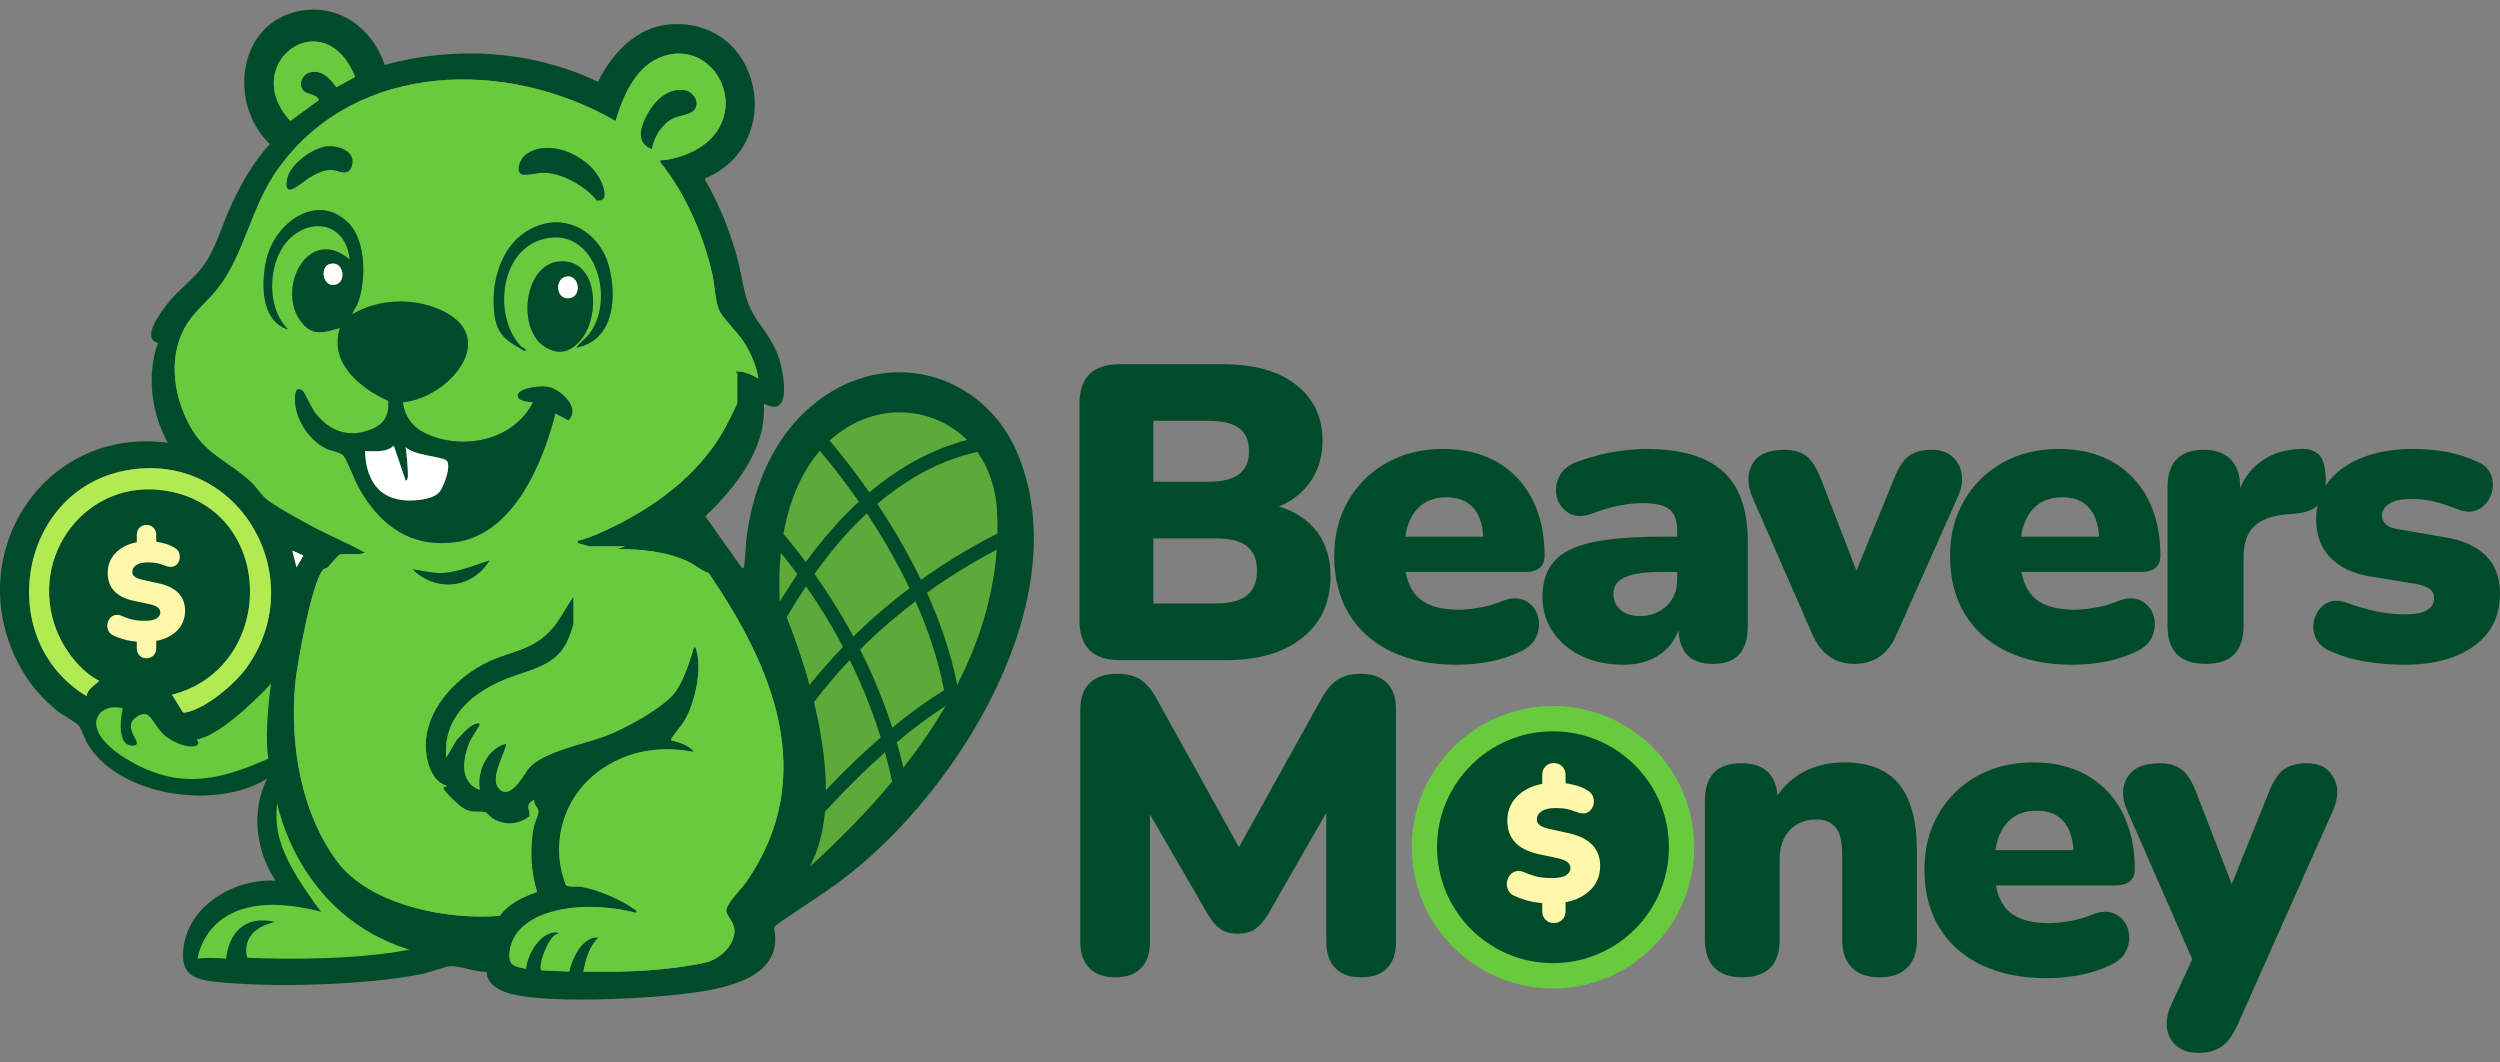 <svg width="120" height="51" viewBox="0 0 120 51" fill="none" xmlns="http://www.w3.org/2000/svg">
<rect x="0" y="0" width="120" height="51" fill="#808080" stroke="none"/>
<g clip-path="url(#clip0_1_6)">
<path d="M48.874 21.843C47.406 18.221 43.29 16.746 39.895 18.81C37.499 20.268 36.282 22.824 35.871 25.532C35.79 26.065 35.788 26.603 35.726 27.135C35.714 27.23 35.687 27.327 35.592 27.234L33.856 24.782C35.327 23.361 36.796 21.553 36.666 19.376C37.945 20.044 37.65 18.262 37.48 17.52C37.176 16.2 36.365 15.661 35.941 14.627C35.675 13.978 35.563 12.976 35.356 12.256C35 11.024 34.509 9.757 33.85 8.656L33.845 8.564C37.794 6.919 36.572 0.816 32.13 1.172C30.553 1.298 29.354 2.582 28.707 3.927C25.57 2.421 21.812 2.182 18.467 3.12C17.891 1.379 16.294 0.18 14.418 0.519C11.391 1.068 10.934 4.992 12.954 6.916C12.145 7.791 11.557 8.847 11.064 9.927C10.683 10.761 10.436 11.659 9.962 12.452C9.401 13.39 8.584 13.838 7.958 14.68C7.672 15.065 6.772 16.27 7.584 16.455C7.026 18.018 7.267 19.812 8.053 21.255C2.008 20.448 -1.943 26.785 0.989 32.047C1.438 32.852 2.057 33.583 2.783 34.149C3.007 34.323 3.675 34.691 3.785 34.827C3.908 34.98 4.056 35.455 4.196 35.691C5.713 38.24 10.392 38.901 12.821 37.375C12.039 38.94 12.28 40.837 13.225 42.278C11.266 42.151 9.024 43.465 8.799 45.543C8.681 46.637 9.161 46.981 10.178 47.105C12.832 47.431 17.656 47.29 20.278 46.745C20.63 46.672 21.383 46.377 21.653 46.376C22.127 46.371 22.847 46.668 23.361 46.65C23.36 47.148 23.812 47.459 24.241 47.617C25.878 48.218 30.928 47.938 32.795 47.711C34.575 47.494 37.691 47.029 37.151 44.536L37.23 44.426C38.407 43.582 39.655 42.841 40.794 41.941C46.104 37.741 51.675 28.753 48.873 21.842L48.874 21.843ZM17.046 3.694L16.145 4.188C15.832 3.763 15.473 3.337 14.884 3.472C14.493 3.561 14.287 4.084 14.587 4.379C14.745 4.535 15.207 4.518 15.307 4.8L13.937 5.805C11.414 3.055 15.564 0.006 17.046 3.694ZM11.803 32.092C11.245 32.853 9.866 34.019 8.928 34.194C8.856 34.207 8.809 34.232 8.759 34.154L8.255 33.347C13.274 32.073 13.293 24.513 8.056 23.57C4.192 22.875 1.315 26.673 2.714 30.255C3.079 31.191 3.865 32.233 4.761 32.675C4.554 32.914 4.197 33.059 4.156 33.413C-0.375 30.683 0.907 23.329 6.282 22.542C11.581 21.766 14.936 27.813 11.803 32.093V32.092ZM35.821 42.341C35.614 42.64 34.783 43.453 34.864 43.772C34.92 43.992 35.221 44.267 35.251 44.604C35.294 45.063 35.008 45.477 34.685 45.772C34.214 46.203 33.669 46.253 33.053 46.356C31.388 46.633 29.686 46.664 28.001 46.643C28.116 46.055 28.287 45.414 28.739 44.998C27.972 44.911 27.464 45.987 27.32 46.635L25.985 46.577C25.805 46.394 26.347 44.839 26.791 44.829C26.811 44.718 26.621 44.753 26.556 44.761C25.854 44.859 25.308 45.857 25.246 46.51C24.738 46.377 24.41 46.4 24.456 45.758C24.527 44.769 25.32 44.162 26.19 43.859C27.531 43.391 29.192 43.471 30.552 43.822C30.584 43.677 30.481 43.67 30.397 43.609C29.773 43.158 28.64 42.688 27.881 42.565C27.682 42.532 27.259 42.598 27.16 42.48C26.357 40.398 27.105 38.099 28.947 36.877C30.262 36.005 31.767 35.797 33.307 36.098C33.085 35.765 32.682 35.679 32.333 35.561C32.263 35.538 32.207 35.612 32.231 35.46C32.241 35.396 32.703 34.828 32.798 34.683C33.314 33.898 33.707 32.239 33.444 31.294C33.419 31.202 33.436 31.085 33.308 31.061C33.129 31.721 32.752 32.869 32.29 33.369C31.61 34.105 29.972 34.991 29.027 35.345C28.057 35.708 26.055 36.086 25.386 36.876C25.149 37.156 24.53 38.414 23.972 37.877C23.465 37.389 24.23 36.215 24.306 35.696C23.405 35.892 22.865 37.039 23.03 37.911C22.007 37.553 22.223 36.338 22.58 35.547C22.643 35.407 23.03 34.838 23.029 34.788C23.026 34.683 22.917 34.715 22.845 34.736C22.481 34.84 22.189 35.245 21.928 35.499L21.419 36.367C21.258 34.483 22.587 33.313 24.173 32.64C25.251 32.183 26.586 32.043 27.184 30.883C27.283 30.692 27.529 30.067 27.529 29.885V28.643C27.166 29.125 26.916 29.689 26.52 30.152C25.537 31.3 24.375 31.236 23.163 31.899C21.766 32.661 20.434 34.107 20.436 35.784C20.436 36.469 20.68 37.479 21.418 37.711C21.448 37.827 21.281 37.74 21.28 37.812C21.278 37.976 22.042 38.672 22.201 38.774C22.667 39.072 22.906 38.901 23.318 38.987C23.342 38.992 23.564 39.245 23.68 39.309C24.288 39.645 24.858 39.576 25.419 39.187C25.429 38.785 25.186 38.625 25.649 38.381C25.581 38.609 25.842 38.768 25.845 38.95C25.848 39.104 25.654 39.505 25.613 39.721C25.421 40.719 25.47 41.845 25.783 42.81C25.112 43.039 24.413 43.372 23.991 43.956C21.504 44.18 17.766 43.459 16.191 41.358C14.437 39.016 13.905 35.706 14.166 32.84C14.251 31.9 14.966 27.945 15.504 27.344C15.565 27.276 15.674 27.295 15.738 27.228C15.825 27.139 16.225 26.644 16.296 26.626C16.685 26.52 17.158 26.683 17.523 26.526C16.678 26.053 15.775 25.69 14.925 25.227C14.344 24.911 13.362 24.382 12.855 24.006C12.562 23.79 12.332 23.396 12.051 23.132C11.053 22.193 9.968 21.853 9.233 20.643C8.359 19.202 8.03 17.252 8.868 15.722C9.269 14.991 9.93 14.508 10.437 13.866C11.758 12.193 12.028 9.92 13.37 8.067C17.12 2.892 24.374 2.819 29.544 5.805C29.89 4.656 30.471 3.268 31.648 2.77C33.965 1.791 35.786 4.627 34.28 6.477C33.71 7.177 32.745 7.572 31.863 7.688C31.766 7.701 31.666 7.625 31.694 7.785C32.91 9.297 33.782 11.308 34.2 13.205C34.303 13.674 34.339 14.477 34.502 14.851C34.697 15.299 35.397 15.936 35.699 16.408C36.024 16.917 36.317 17.559 36.395 18.163C36.063 17.983 35.712 17.804 35.321 17.828C35.288 17.852 35.388 17.914 35.388 17.928V19.338C35.388 19.406 34.878 20.41 34.795 20.559C33.515 22.855 31.335 24.422 28.986 25.496C28.596 25.674 28.142 25.871 27.731 25.955C27.713 26.128 27.73 26.062 27.829 26.09C27.91 26.114 28.278 26.223 28.302 26.223H30.015L29.612 26.356C30.741 26.341 32.038 26.478 33.062 26.97C33.392 27.127 33.656 27.396 34.01 27.5C37.128 32.049 39.313 37.285 35.82 42.337L35.821 42.341ZM14.031 26.428L14.567 26.662L14.233 27.233L14.031 26.428Z" fill="#004B29"/>
<path d="M27.531 28.644C27.168 29.127 26.917 29.69 26.521 30.153C25.539 31.302 24.377 31.238 23.164 31.9C21.767 32.662 20.436 34.108 20.437 35.786C20.437 36.47 20.681 37.48 21.419 37.712C21.449 37.828 21.282 37.741 21.282 37.813C21.279 37.977 22.044 38.673 22.203 38.775C22.668 39.073 22.907 38.902 23.32 38.989C23.343 38.993 23.566 39.247 23.682 39.31C24.289 39.646 24.859 39.578 25.42 39.188C25.43 38.786 25.187 38.627 25.65 38.382C25.582 38.611 25.843 38.77 25.846 38.951C25.849 39.106 25.656 39.506 25.614 39.722C25.423 40.721 25.472 41.846 25.785 42.812C25.113 43.04 24.414 43.373 23.992 43.958C21.506 44.181 17.767 43.461 16.193 41.359C14.438 39.018 13.906 35.708 14.167 32.841C14.252 31.901 14.967 27.946 15.505 27.345C15.566 27.277 15.675 27.296 15.739 27.23C15.826 27.14 16.226 26.646 16.297 26.627C16.686 26.521 17.159 26.684 17.524 26.527C16.68 26.054 15.776 25.691 14.927 25.229C14.346 24.912 13.363 24.383 12.857 24.008C12.564 23.791 12.333 23.397 12.052 23.133C11.055 22.195 9.969 21.854 9.235 20.645C8.36 19.203 8.031 17.253 8.87 15.723C9.271 14.992 9.932 14.51 10.439 13.867C11.76 12.195 12.03 9.921 13.372 8.069C17.121 2.894 24.375 2.82 29.545 5.806C29.891 4.657 30.473 3.269 31.649 2.771C33.967 1.792 35.787 4.629 34.282 6.478C33.711 7.178 32.746 7.573 31.864 7.689C31.768 7.702 31.667 7.627 31.695 7.787C32.911 9.298 33.783 11.309 34.201 13.207C34.304 13.676 34.341 14.478 34.503 14.852C34.698 15.3 35.399 15.937 35.7 16.409C36.025 16.918 36.319 17.56 36.396 18.164C36.064 17.985 35.714 17.806 35.322 17.829C35.289 17.853 35.389 17.915 35.389 17.929V19.34C35.389 19.407 34.879 20.411 34.796 20.56C33.517 22.856 31.336 24.423 28.987 25.497C28.597 25.675 28.143 25.872 27.732 25.956C27.715 26.129 27.731 26.064 27.83 26.092C27.911 26.115 28.279 26.224 28.303 26.224H30.016L29.614 26.358C30.742 26.343 32.039 26.479 33.064 26.971C33.393 27.129 33.657 27.397 34.011 27.502C37.129 32.051 39.314 37.286 35.821 42.339C35.614 42.638 34.783 43.451 34.864 43.77C34.92 43.99 35.221 44.264 35.252 44.602C35.294 45.061 35.008 45.475 34.685 45.77C34.214 46.202 33.669 46.251 33.053 46.354C31.388 46.631 29.686 46.662 28.001 46.641C28.116 46.053 28.287 45.412 28.739 44.996C27.972 44.909 27.464 45.985 27.32 46.633L25.985 46.575C25.805 46.392 26.347 44.837 26.791 44.827C26.811 44.717 26.622 44.751 26.556 44.76C25.854 44.857 25.308 45.855 25.246 46.508C24.738 46.376 24.41 46.398 24.456 45.755C24.527 44.767 25.32 44.16 26.19 43.857C27.531 43.389 29.192 43.469 30.552 43.821C30.584 43.675 30.481 43.668 30.397 43.607C29.773 43.156 28.64 42.686 27.881 42.562C27.682 42.53 27.259 42.596 27.16 42.478C26.357 40.397 27.105 38.097 28.947 36.875C30.262 36.002 31.767 35.795 33.307 36.096C33.085 35.763 32.682 35.677 32.333 35.559C32.263 35.536 32.207 35.61 32.231 35.458C32.241 35.394 32.703 34.826 32.798 34.681C33.314 33.896 33.707 32.237 33.444 31.292C33.419 31.2 33.436 31.083 33.308 31.059C33.129 31.719 32.752 32.867 32.29 33.367C31.61 34.103 29.972 34.989 29.027 35.343C28.057 35.706 26.055 36.084 25.386 36.874C25.149 37.154 24.53 38.412 23.972 37.875C23.465 37.387 24.23 36.213 24.306 35.694C23.405 35.89 22.865 37.038 23.03 37.909C22.007 37.551 22.223 36.336 22.58 35.544C22.643 35.405 23.03 34.836 23.029 34.785C23.026 34.681 22.917 34.713 22.846 34.734C22.481 34.838 22.189 35.243 21.928 35.498L21.419 36.365C21.258 34.481 22.587 33.311 24.173 32.638C25.251 32.181 26.586 32.041 27.184 30.881C27.283 30.69 27.529 30.065 27.529 29.883V28.641L27.531 28.644ZM33.283 5.314C33.646 4.955 33.283 4.402 32.866 4.334C32.124 4.214 31.498 4.762 31.146 5.36C30.794 5.958 30.436 6.838 31.291 7.151C31.373 6.588 31.775 5.949 32.285 5.693C32.576 5.547 33.091 5.505 33.283 5.314H33.283ZM15.625 7.034C14.966 7.138 13.94 7.882 13.792 8.558C13.544 9.693 14.538 8.707 14.882 8.507C15.193 8.327 15.576 8.128 15.944 8.157C16.253 8.182 16.721 8.501 16.89 7.961C17.111 7.256 16.202 6.942 15.625 7.034ZM24.995 8.345C25.134 8.47 25.846 8.284 26.087 8.289C27.004 8.306 28.088 8.928 28.654 9.627L28.875 9.605C29.214 9.433 28.872 8.714 28.728 8.473C28.098 7.419 26.304 6.621 25.224 7.43C24.993 7.603 24.756 8.131 24.995 8.345V8.345ZM16.761 10.735C15.252 9.172 13.19 10.676 12.786 12.455C12.534 13.569 12.493 15.407 13.829 15.815C12.898 14.898 12.864 13.149 13.459 12.053C14.354 10.401 16.564 10.38 16.784 12.457C14.771 10.743 13.187 13.944 14.503 15.511C15.056 16.171 15.582 15.93 16.314 15.748C15.784 17.416 17.276 18.627 18.635 19.24C18.683 19.938 18.437 20.363 17.791 20.616C16.719 21.038 15.791 20.686 15.117 19.8C14.956 19.587 14.629 18.853 14.535 18.769C14.321 18.579 14.201 18.71 14.172 18.943C14.047 19.945 14.768 21.103 15.664 21.535C15.886 21.643 16.328 21.7 16.479 21.862C16.658 22.054 17.028 23.066 17.219 23.405C18.227 25.201 19.69 26.305 21.854 26.023C24.639 25.66 26.065 22.23 26.658 19.844L27.282 20.171C27.883 19.604 26.94 18.711 26.347 18.575C26.022 18.5 24.946 18.588 24.852 18.95C24.829 19.274 25.353 19.274 25.583 19.307C24.695 21.067 22.424 21.596 20.663 20.902C19.911 20.607 19.45 20.127 19.337 19.307C21.583 19.095 24.122 16.102 21.033 14.823C19.724 14.281 18.145 14.357 16.919 15.075C16.882 15.032 17.112 14.705 17.153 14.604C17.582 13.556 17.588 11.591 16.76 10.733L16.761 10.735ZM27.665 16.688C29.51 16.341 29.63 14.18 29.206 12.696C28.823 11.36 27.527 10.391 26.12 10.744C24.331 11.193 23.59 13.072 23.703 14.773C23.774 15.842 24.062 16.229 24.977 16.724C25.061 16.769 25.109 16.863 25.247 16.822C25.214 16.713 25.07 16.695 24.975 16.591C23.699 15.184 23.977 12.146 25.949 11.513C28.505 10.693 29.597 14.293 28.298 16.011C28.113 16.255 27.834 16.429 27.666 16.688H27.665ZM26.91 12.543C25.134 12.609 24.757 15.877 26.218 16.691C26.918 17.081 27.474 16.84 27.932 16.251C28.806 15.125 28.707 12.475 26.91 12.543ZM23.501 26.898C22.805 27.121 21.984 27.465 21.25 27.501C20.761 27.524 20.284 27.381 19.807 27.334C20.943 28.439 22.678 28.253 23.5 26.898L23.501 26.898Z" fill="#68CB3D"/>
<path d="M8.255 33.346C13.274 32.072 13.293 24.512 8.056 23.569C4.192 22.874 1.315 26.672 2.714 30.255C3.079 31.19 3.865 32.232 4.761 32.675C4.554 32.913 4.197 33.058 4.156 33.413C-0.375 30.682 0.907 23.328 6.282 22.541C11.581 21.766 14.936 27.812 11.803 32.092C11.245 32.854 9.866 34.02 8.928 34.194C8.856 34.208 8.809 34.233 8.759 34.155L8.255 33.347V33.346Z" fill="#B1EB54"/>
<path d="M14.587 4.379C14.745 4.534 15.207 4.517 15.307 4.799L13.937 5.805C11.414 3.054 15.564 0.005 17.046 3.693L16.145 4.187C15.832 3.763 15.473 3.336 14.884 3.471C14.493 3.561 14.287 4.083 14.587 4.379Z" fill="#68CB3D"/>
<path d="M14.233 27.233L14.031 26.428L14.567 26.662L14.233 27.233Z" fill="white"/>
<path d="M16.761 10.735C17.589 11.594 17.582 13.558 17.153 14.606C17.112 14.707 16.883 15.033 16.92 15.077C18.146 14.359 19.725 14.283 21.034 14.825C24.123 16.104 21.583 19.097 19.337 19.309C19.451 20.13 19.912 20.609 20.663 20.905C22.424 21.598 24.696 21.069 25.584 19.309C25.353 19.276 24.83 19.276 24.853 18.952C24.947 18.59 26.022 18.502 26.347 18.577C26.941 18.713 27.884 19.606 27.282 20.173L26.658 19.846C26.065 22.232 24.64 25.662 21.855 26.024C19.691 26.307 18.227 25.203 17.22 23.407C17.029 23.068 16.658 22.056 16.48 21.864C16.328 21.702 15.887 21.645 15.664 21.537C14.769 21.105 14.048 19.948 14.172 18.945C14.201 18.711 14.322 18.581 14.536 18.771C14.629 18.855 14.956 19.59 15.117 19.802C15.792 20.688 16.719 21.04 17.792 20.618C18.438 20.364 18.684 19.939 18.636 19.242C17.277 18.63 15.784 17.418 16.315 15.75C15.583 15.932 15.057 16.173 14.504 15.513C13.188 13.946 14.772 10.745 16.785 12.459C16.565 10.383 14.355 10.403 13.459 12.055C12.865 13.151 12.898 14.9 13.83 15.817C12.493 15.409 12.534 13.571 12.787 12.457C13.191 10.678 15.253 9.174 16.762 10.737L16.761 10.735ZM15.825 12.672C15.324 12.821 15.496 13.839 16.132 13.655C16.649 13.505 16.484 12.477 15.825 12.672ZM19.472 23.069L18.9 21.392C18.538 21.741 17.986 21.649 17.523 21.66C17.555 22.834 18.033 23.852 19.31 24.003C19.787 24.06 20.704 24.008 21.059 23.652C21.296 23.415 21.697 22.304 21.419 22.095C21.179 21.914 19.813 21.852 19.471 21.459C19.526 21.889 19.58 22.395 19.579 22.825C19.579 22.88 19.566 23.09 19.471 23.071L19.472 23.069Z" fill="#004B29"/>
<path d="M26.91 12.543C28.708 12.475 28.807 15.125 27.932 16.251C27.474 16.84 26.918 17.081 26.218 16.691C24.757 15.878 25.134 12.609 26.91 12.543ZM27.178 13.274C26.627 13.373 26.669 14.351 27.286 14.318C27.962 14.283 27.823 13.158 27.178 13.274Z" fill="#004B29"/>
<path d="M27.665 16.688C27.834 16.429 28.113 16.255 28.297 16.011C29.596 14.294 28.505 10.693 25.948 11.513C23.977 12.146 23.698 15.184 24.974 16.591C25.069 16.695 25.213 16.713 25.247 16.822C25.108 16.863 25.061 16.769 24.976 16.724C24.062 16.228 23.774 15.842 23.702 14.773C23.589 13.072 24.33 11.193 26.119 10.744C27.526 10.391 28.822 11.36 29.205 12.696C29.63 14.18 29.51 16.341 27.665 16.688H27.665Z" fill="#004B29"/>
<path d="M24.995 8.345C24.757 8.131 24.993 7.603 25.224 7.431C26.304 6.622 28.098 7.42 28.728 8.474C28.872 8.714 29.214 9.433 28.875 9.605L28.654 9.628C28.088 8.928 27.004 8.307 26.087 8.29C25.845 8.285 25.134 8.47 24.995 8.346V8.345Z" fill="#004B29"/>
<path d="M33.283 5.314C33.091 5.505 32.577 5.547 32.285 5.693C31.776 5.949 31.373 6.588 31.291 7.151C30.436 6.838 30.793 5.96 31.146 5.36C31.5 4.759 32.125 4.214 32.867 4.334C33.283 4.402 33.646 4.955 33.284 5.314H33.283Z" fill="#004B29"/>
<path d="M15.625 7.034C16.203 6.942 17.111 7.256 16.89 7.961C16.721 8.501 16.253 8.182 15.944 8.157C15.576 8.128 15.193 8.327 14.882 8.507C14.538 8.707 13.544 9.693 13.792 8.558C13.94 7.882 14.966 7.138 15.625 7.034Z" fill="#004B29"/>
<path d="M23.501 26.898C22.678 28.253 20.943 28.44 19.808 27.334C20.284 27.382 20.762 27.525 21.25 27.502C21.984 27.466 22.805 27.121 23.502 26.899L23.501 26.898Z" fill="#004B29"/>
<path d="M19.472 23.069C19.566 23.089 19.58 22.879 19.58 22.823C19.58 22.394 19.527 21.888 19.472 21.457C19.814 21.851 21.18 21.913 21.42 22.094C21.698 22.304 21.297 23.415 21.06 23.651C20.704 24.008 19.787 24.059 19.311 24.002C18.034 23.851 17.555 22.834 17.523 21.658C17.987 21.649 18.538 21.74 18.901 21.391L19.472 23.068L19.472 23.069Z" fill="white"/>
<path d="M15.825 12.672C16.484 12.477 16.649 13.505 16.132 13.655C15.496 13.839 15.324 12.821 15.825 12.672Z" fill="white"/>
<path d="M27.178 13.274C27.823 13.158 27.961 14.282 27.286 14.318C26.669 14.351 26.628 13.373 27.178 13.274Z" fill="white"/>
<path d="M13.305 38.542C13.305 38.542 14.252 43.904 19.648 45.586C16.354 46.216 11.868 45.971 11.868 45.971C11.868 45.971 11.413 44.675 13.2 44.254C11.728 43.903 10.992 44.803 10.852 46.017C9.801 45.935 9.485 46.017 9.485 46.017C9.485 46.017 9.905 42.326 15.407 43.763C13.409 41.1 13.155 39.908 13.305 38.541L13.305 38.542Z" fill="#68CB3D"/>
<path d="M53.749 31.685C52.459 31.685 51.814 31.047 51.814 29.771V19.394C51.814 18.118 52.459 17.48 53.749 17.48H58.665C60.196 17.48 61.382 17.812 62.221 18.477C63.061 19.142 63.481 20.032 63.481 21.147C63.481 21.886 63.296 22.531 62.927 23.081C62.557 23.632 62.044 24.042 61.385 24.311C62.178 24.552 62.789 24.959 63.219 25.529C63.649 26.1 63.864 26.809 63.864 27.655C63.864 28.905 63.417 29.889 62.524 30.607C61.63 31.326 60.411 31.685 58.867 31.685H53.749ZM55.361 23.122H58C58.672 23.122 59.166 23.001 59.481 22.759C59.797 22.517 59.955 22.148 59.955 21.651C59.955 21.154 59.797 20.788 59.481 20.553C59.166 20.317 58.672 20.2 58 20.2H55.361V23.122ZM55.361 28.965H58.363C59.048 28.965 59.548 28.834 59.864 28.572C60.18 28.31 60.337 27.917 60.337 27.393C60.337 26.869 60.18 26.48 59.864 26.225C59.548 25.97 59.048 25.842 58.363 25.842H55.361V28.965Z" fill="#004B29"/>
<path d="M69.909 31.907C68.7 31.907 67.655 31.695 66.775 31.272C65.895 30.849 65.22 30.248 64.75 29.469C64.28 28.69 64.045 27.77 64.045 26.708C64.045 25.647 64.27 24.808 64.72 24.028C65.17 23.249 65.788 22.641 66.574 22.205C67.36 21.768 68.256 21.55 69.264 21.55C70.271 21.55 71.121 21.758 71.853 22.175C72.585 22.591 73.149 23.186 73.545 23.958C73.942 24.73 74.14 25.634 74.14 26.668C74.14 27.192 73.831 27.454 73.213 27.454H67.47C67.591 28.099 67.86 28.562 68.276 28.844C68.693 29.126 69.27 29.267 70.009 29.267C70.291 29.267 70.627 29.234 71.017 29.166C71.406 29.099 71.776 28.992 72.125 28.844C72.555 28.683 72.918 28.68 73.213 28.834C73.508 28.988 73.707 29.224 73.807 29.539C73.908 29.855 73.895 30.177 73.767 30.506C73.639 30.836 73.388 31.087 73.011 31.262C72.541 31.49 72.041 31.655 71.51 31.756C70.98 31.857 70.446 31.907 69.909 31.907ZM69.425 23.867C68.888 23.867 68.448 24.028 68.105 24.351C67.763 24.673 67.544 25.143 67.45 25.761H71.198C71.158 25.13 70.987 24.656 70.684 24.341C70.382 24.025 69.962 23.867 69.425 23.867Z" fill="#004B29"/>
<path d="M77.928 31.907C77.162 31.907 76.487 31.766 75.903 31.484C75.319 31.202 74.862 30.815 74.533 30.325C74.204 29.835 74.039 29.274 74.039 28.643C74.039 27.931 74.227 27.363 74.603 26.94C74.979 26.517 75.584 26.215 76.417 26.033C77.25 25.852 78.358 25.761 79.741 25.761H80.507V25.479C80.507 24.996 80.383 24.653 80.134 24.451C79.886 24.25 79.459 24.149 78.855 24.149C78.519 24.149 78.153 24.186 77.757 24.26C77.36 24.334 76.914 24.465 76.417 24.653C75.974 24.814 75.604 24.808 75.308 24.633C75.013 24.458 74.822 24.206 74.734 23.877C74.647 23.548 74.68 23.219 74.835 22.89C74.99 22.561 75.288 22.316 75.732 22.154C76.376 21.926 76.971 21.768 77.515 21.681C78.059 21.594 78.559 21.55 79.016 21.55C80.668 21.55 81.894 21.906 82.693 22.618C83.493 23.33 83.892 24.451 83.892 25.983V30.053C83.892 31.262 83.341 31.866 82.24 31.866C81.138 31.866 80.635 31.329 80.567 30.255C80.379 30.765 80.057 31.168 79.6 31.463C79.144 31.759 78.586 31.907 77.928 31.907ZM78.734 29.57C79.231 29.57 79.651 29.408 79.993 29.086C80.336 28.764 80.507 28.34 80.507 27.817V27.454H79.741C78.949 27.454 78.368 27.538 77.999 27.706C77.629 27.874 77.444 28.139 77.444 28.502C77.444 28.811 77.555 29.066 77.777 29.267C77.999 29.469 78.317 29.57 78.734 29.57Z" fill="#004B29"/>
<path d="M89.01 31.866C88.083 31.866 87.412 31.396 86.995 30.456L84.114 23.867C83.859 23.263 83.859 22.732 84.114 22.275C84.369 21.819 84.886 21.59 85.665 21.59C86.082 21.59 86.424 21.688 86.693 21.883C86.962 22.077 87.203 22.457 87.418 23.021L89.111 27.393L90.904 23.001C91.119 22.45 91.361 22.077 91.63 21.883C91.898 21.688 92.268 21.59 92.738 21.59C93.127 21.59 93.446 21.694 93.695 21.903C93.943 22.111 94.098 22.39 94.158 22.739C94.219 23.088 94.155 23.464 93.967 23.867L91.025 30.476C90.622 31.403 89.951 31.866 89.01 31.866Z" fill="#004B29"/>
<path d="M99.468 31.907C98.259 31.907 97.214 31.695 96.335 31.272C95.455 30.849 94.78 30.248 94.309 29.469C93.839 28.69 93.604 27.77 93.604 26.708C93.604 25.647 93.829 24.808 94.279 24.028C94.729 23.249 95.347 22.641 96.133 22.205C96.919 21.768 97.816 21.55 98.823 21.55C99.83 21.55 100.68 21.758 101.412 22.175C102.144 22.591 102.708 23.186 103.105 23.958C103.501 24.73 103.699 25.634 103.699 26.668C103.699 27.192 103.39 27.454 102.772 27.454H97.03C97.15 28.099 97.419 28.562 97.836 28.844C98.252 29.126 98.83 29.267 99.569 29.267C99.851 29.267 100.186 29.234 100.576 29.166C100.966 29.099 101.335 28.992 101.684 28.844C102.114 28.683 102.477 28.68 102.772 28.834C103.068 28.988 103.266 29.224 103.367 29.539C103.467 29.855 103.454 30.177 103.326 30.506C103.199 30.836 102.947 31.087 102.571 31.262C102.101 31.49 101.6 31.655 101.07 31.756C100.539 31.857 100.005 31.907 99.468 31.907ZM98.984 23.867C98.447 23.867 98.007 24.028 97.664 24.351C97.322 24.673 97.103 25.143 97.01 25.761H100.757C100.717 25.13 100.546 24.656 100.243 24.341C99.941 24.025 99.522 23.867 98.984 23.867Z" fill="#004B29"/>
<path d="M105.875 31.866C104.653 31.866 104.042 31.262 104.042 30.053V23.384C104.042 22.188 104.626 21.59 105.795 21.59C106.345 21.59 106.772 21.745 107.074 22.054C107.376 22.363 107.527 22.806 107.527 23.384V23.444C107.756 22.866 108.125 22.41 108.636 22.074C109.146 21.738 109.751 21.564 110.449 21.55C110.839 21.537 111.131 21.634 111.326 21.842C111.52 22.05 111.625 22.437 111.638 23.001C111.638 23.484 111.537 23.867 111.336 24.149C111.134 24.431 110.751 24.599 110.187 24.653L109.724 24.693C109.012 24.761 108.495 24.959 108.172 25.288C107.85 25.617 107.689 26.104 107.689 26.749V30.053C107.689 31.262 107.084 31.866 105.875 31.866Z" fill="#004B29"/>
<path d="M115.426 31.907C114.822 31.907 114.217 31.86 113.613 31.766C113.008 31.672 112.457 31.517 111.96 31.302C111.544 31.141 111.272 30.906 111.144 30.597C111.017 30.288 111.003 29.979 111.104 29.67C111.205 29.361 111.389 29.126 111.658 28.965C111.927 28.804 112.249 28.79 112.625 28.925C113.176 29.126 113.68 29.271 114.137 29.358C114.593 29.445 115.03 29.489 115.446 29.489C115.943 29.489 116.299 29.418 116.514 29.277C116.729 29.136 116.837 28.952 116.837 28.723C116.837 28.522 116.766 28.371 116.625 28.27C116.484 28.169 116.286 28.092 116.031 28.038L113.794 27.675C112.961 27.541 112.316 27.239 111.86 26.769C111.403 26.299 111.175 25.687 111.175 24.935C111.175 24.237 111.369 23.636 111.759 23.132C112.148 22.628 112.692 22.238 113.391 21.963C114.09 21.688 114.889 21.55 115.789 21.55C116.393 21.55 116.944 21.597 117.441 21.691C117.938 21.785 118.422 21.94 118.892 22.154C119.254 22.302 119.486 22.531 119.587 22.84C119.688 23.148 119.681 23.454 119.567 23.756C119.453 24.059 119.258 24.287 118.982 24.442C118.707 24.596 118.375 24.599 117.985 24.451C117.542 24.277 117.149 24.149 116.806 24.069C116.464 23.988 116.145 23.948 115.849 23.948C115.298 23.948 114.909 24.025 114.681 24.18C114.452 24.334 114.338 24.519 114.338 24.734C114.338 25.096 114.587 25.318 115.084 25.399L117.32 25.781C118.18 25.916 118.841 26.208 119.305 26.658C119.768 27.108 120 27.716 120 28.481C120 29.57 119.584 30.412 118.751 31.01C117.918 31.608 116.81 31.907 115.426 31.907Z" fill="#004B29"/>
<path d="M53.527 46.911C52.99 46.911 52.577 46.764 52.288 46.468C51.999 46.173 51.855 45.756 51.855 45.219V34.036C51.855 33.485 52.009 33.065 52.318 32.777C52.627 32.488 53.064 32.343 53.628 32.343C54.084 32.343 54.454 32.434 54.736 32.615C55.018 32.797 55.273 33.096 55.502 33.512L59.471 40.665L63.441 33.512C63.682 33.096 63.941 32.797 64.216 32.615C64.492 32.434 64.864 32.343 65.335 32.343C65.859 32.343 66.268 32.488 66.564 32.777C66.859 33.065 67.007 33.485 67.007 34.036V45.219C67.007 45.756 66.866 46.173 66.584 46.468C66.302 46.764 65.885 46.911 65.335 46.911C64.784 46.911 64.384 46.764 64.095 46.468C63.807 46.173 63.662 45.756 63.662 45.219V39.013L60.841 43.929C60.653 44.225 60.455 44.447 60.247 44.594C60.039 44.742 59.76 44.816 59.411 44.816C59.061 44.816 58.8 44.742 58.584 44.594C58.37 44.447 58.175 44.225 58 43.929L55.199 39.093V45.219C55.199 45.756 55.058 46.173 54.776 46.468C54.494 46.764 54.078 46.911 53.527 46.911Z" fill="#004B29"/>
<path d="M83.609 46.911C83.032 46.911 82.592 46.757 82.29 46.448C81.987 46.139 81.836 45.689 81.836 45.098V38.428C81.836 37.233 82.421 36.635 83.589 36.635C84.65 36.635 85.228 37.152 85.322 38.187C85.658 37.676 86.105 37.283 86.662 37.008C87.22 36.733 87.841 36.595 88.526 36.595C89.708 36.595 90.585 36.944 91.155 37.643C91.726 38.341 92.012 39.416 92.012 40.867V45.098C92.012 45.689 91.857 46.139 91.548 46.448C91.239 46.757 90.796 46.911 90.219 46.911C89.641 46.911 89.198 46.757 88.889 46.448C88.58 46.139 88.425 45.689 88.425 45.098V41.008C88.425 40.403 88.321 39.973 88.113 39.718C87.905 39.463 87.599 39.335 87.196 39.335C86.659 39.335 86.229 39.507 85.906 39.849C85.584 40.192 85.423 40.652 85.423 41.229V45.098C85.423 46.307 84.818 46.911 83.609 46.911Z" fill="#004B29"/>
<path d="M98.238 46.952C97.029 46.952 95.984 46.74 95.105 46.317C94.225 45.894 93.55 45.293 93.08 44.514C92.609 43.735 92.374 42.814 92.374 41.753C92.374 40.692 92.599 39.852 93.049 39.073C93.499 38.294 94.117 37.686 94.903 37.25C95.689 36.813 96.586 36.595 97.593 36.595C98.601 36.595 99.45 36.803 100.182 37.22C100.914 37.636 101.479 38.23 101.875 39.003C102.271 39.775 102.469 40.679 102.469 41.713C102.469 42.237 102.16 42.499 101.542 42.499H95.8C95.921 43.144 96.189 43.607 96.606 43.889C97.022 44.171 97.6 44.312 98.339 44.312C98.621 44.312 98.957 44.279 99.346 44.211C99.736 44.144 100.105 44.037 100.454 43.889C100.884 43.728 101.247 43.724 101.542 43.879C101.838 44.033 102.036 44.269 102.137 44.584C102.238 44.9 102.224 45.222 102.097 45.551C101.969 45.88 101.717 46.132 101.341 46.307C100.871 46.535 100.37 46.7 99.84 46.801C99.309 46.901 98.775 46.952 98.238 46.952ZM97.754 38.912C97.217 38.912 96.777 39.073 96.434 39.396C96.092 39.718 95.874 40.188 95.78 40.806H99.528C99.487 40.175 99.316 39.701 99.014 39.386C98.711 39.07 98.292 38.912 97.754 38.912Z" fill="#004B29"/>
<path d="M105.512 50.538C105.095 50.538 104.756 50.431 104.494 50.216C104.232 50.001 104.075 49.722 104.021 49.38C103.967 49.037 104.028 48.664 104.202 48.261L105.23 46.045L102.107 38.912C101.838 38.308 101.838 37.777 102.107 37.32C102.375 36.864 102.899 36.635 103.678 36.635C104.095 36.635 104.437 36.733 104.706 36.927C104.975 37.122 105.216 37.502 105.431 38.066L107.124 42.438L108.897 38.046C109.112 37.495 109.357 37.122 109.632 36.927C109.908 36.733 110.281 36.635 110.751 36.635C111.342 36.635 111.762 36.864 112.01 37.32C112.259 37.777 112.249 38.308 111.98 38.912L107.406 49.188C107.164 49.712 106.899 50.068 106.61 50.256C106.321 50.444 105.955 50.538 105.512 50.538Z" fill="#004B29"/>
<path d="M47.877 25.607C47.064 26.019 46.111 26.553 45.084 27.229C44.802 27.415 44.509 27.615 44.207 27.831C43.677 26.732 43.105 25.738 42.57 24.892C42.416 24.65 42.263 24.415 42.111 24.188C43.315 23.16 44.585 22.418 45.918 21.968C46.256 21.853 46.587 21.762 46.908 21.691C47.445 22.437 47.796 23.388 47.858 24.52C47.878 24.885 47.884 25.248 47.877 25.607Z" fill="#5DAA3A"/>
<path d="M46.418 21.117C46.19 21.177 45.958 21.246 45.721 21.325C44.321 21.797 42.989 22.567 41.729 23.63C40.991 22.573 40.312 21.727 39.823 21.15C41.863 19.27 44.715 19.425 46.418 21.117Z" fill="#5DAA3A"/>
<path d="M41.223 24.079C40.337 24.895 39.488 25.863 38.679 26.978C38.299 26.468 37.936 26.017 37.606 25.626C37.912 23.894 38.544 22.577 39.352 21.637C39.838 22.212 40.506 23.048 41.223 24.079Z" fill="#5DAA3A"/>
<path d="M43.656 28.236C42.793 28.886 41.876 29.655 40.96 30.553C40.606 29.893 40.246 29.29 39.901 28.748C39.63 28.323 39.359 27.923 39.095 27.55C39.894 26.426 40.731 25.456 41.605 24.64C41.736 24.838 41.869 25.042 42.002 25.251C42.544 26.107 43.124 27.117 43.656 28.236Z" fill="#5DAA3A"/>
<path d="M45.929 32.775C45.936 32.805 45.942 32.835 45.947 32.865C45.972 32.819 45.995 32.773 46.019 32.725C45.989 32.742 45.959 32.758 45.929 32.775Z" fill="#5DAA3A"/>
<path d="M47.842 26.384C47.682 28.615 47.023 30.731 46.019 32.725C45.989 32.742 45.959 32.758 45.929 32.775C45.614 31.244 45.093 29.78 44.496 28.451C44.82 28.217 45.133 28.001 45.434 27.802C46.3 27.232 47.118 26.762 47.842 26.384Z" fill="#5DAA3A"/>
<path d="M45.317 33.133C44.562 33.597 43.732 34.183 42.829 34.926C42.386 33.548 41.848 32.292 41.285 31.177C42.185 30.279 43.09 29.51 43.943 28.86C44.527 30.179 45.028 31.626 45.317 33.133Z" fill="#5DAA3A"/>
<path d="M45.386 33.889C44.791 34.911 44.108 35.898 43.361 36.85C43.265 36.434 43.158 36.027 43.043 35.628C43.903 34.907 44.685 34.338 45.386 33.889Z" fill="#5DAA3A"/>
<path d="M42.82 37.519C41.619 38.967 40.274 40.329 38.869 41.603C39.286 40.821 39.511 39.917 39.599 38.959C40.632 37.832 41.594 36.893 42.481 36.111C42.607 36.568 42.721 37.038 42.82 37.519Z" fill="#5DAA3A"/>
<path d="M42.272 35.395C41.451 36.106 40.574 36.941 39.643 37.925C39.64 36.513 39.395 35.038 39.07 33.698C39.626 32.971 40.203 32.3 40.788 31.685C41.334 32.791 41.853 34.035 42.272 35.395Z" fill="#5DAA3A"/>
<path d="M38.271 27.559L37.436 28.859C37.428 28.84 37.423 28.83 37.423 28.83C37.387 28.003 37.409 27.238 37.481 26.534C37.733 26.845 37.998 27.187 38.271 27.559Z" fill="#5DAA3A"/>
<path d="M40.465 31.052C39.921 31.615 39.381 32.223 38.857 32.88C38.481 31.518 38.051 30.355 37.761 29.63C38.064 29.109 38.373 28.612 38.688 28.14C38.902 28.447 39.119 28.77 39.335 29.109C39.704 29.687 40.087 30.337 40.465 31.052Z" fill="#5DAA3A"/>
<path d="M47.877 25.607C47.872 25.868 47.86 26.127 47.841 26.384L47.877 25.607Z" fill="#5DAA3A"/>
<path d="M45.432 33.812C45.434 33.826 45.436 33.842 45.438 33.857C45.421 33.867 45.403 33.878 45.386 33.889C45.401 33.864 45.416 33.838 45.432 33.812Z" fill="#5DAA3A"/>
<path d="M46.019 32.725C45.995 32.773 45.972 32.819 45.947 32.865C45.942 32.835 45.936 32.805 45.929 32.775C45.959 32.758 45.989 32.742 46.019 32.725Z" fill="#5DAA3A"/>
<path d="M74.543 47.445C78.286 47.445 81.32 44.41 81.32 40.667C81.32 36.924 78.286 33.889 74.543 33.889C70.8 33.889 67.765 36.924 67.765 40.667C67.765 44.41 70.8 47.445 74.543 47.445Z" fill="#68CB3D"/>
<path d="M74.543 46.231C77.616 46.231 80.107 43.74 80.107 40.667C80.107 37.594 77.616 35.103 74.543 35.103C71.47 35.103 68.979 37.594 68.979 40.667C68.979 43.74 71.47 46.231 74.543 46.231Z" fill="#004B29"/>
<path d="M74.583 44.307C74.422 44.307 74.289 44.253 74.184 44.146C74.079 44.038 74.027 43.904 74.027 43.743V43.348C73.726 43.321 73.464 43.274 73.241 43.207C73.018 43.139 72.834 43.071 72.689 43.001C72.549 42.937 72.451 42.847 72.395 42.731C72.338 42.616 72.317 42.495 72.33 42.368C72.344 42.242 72.388 42.128 72.463 42.026C72.539 41.924 72.637 41.855 72.758 41.82C72.879 41.785 73.019 41.803 73.181 41.873C73.288 41.926 73.449 41.986 73.664 42.05C73.879 42.114 74.151 42.147 74.478 42.147C74.806 42.147 75.045 42.1 75.18 42.006C75.314 41.912 75.381 41.8 75.381 41.671C75.381 41.558 75.335 41.463 75.244 41.385C75.153 41.307 74.986 41.241 74.744 41.188L73.834 40.994C72.845 40.774 72.351 40.239 72.351 39.39C72.351 38.939 72.502 38.556 72.806 38.242C73.11 37.928 73.517 37.722 74.027 37.625V37.19C74.027 37.029 74.079 36.895 74.184 36.787C74.289 36.68 74.422 36.626 74.583 36.626C74.744 36.626 74.879 36.68 74.986 36.787C75.094 36.895 75.147 37.029 75.147 37.19V37.593C75.325 37.62 75.506 37.66 75.691 37.714C75.877 37.768 76.042 37.84 76.187 37.931C76.343 38.017 76.441 38.134 76.481 38.282C76.522 38.43 76.515 38.572 76.461 38.709C76.407 38.846 76.312 38.946 76.175 39.008C76.038 39.069 75.865 39.057 75.655 38.971C75.526 38.917 75.386 38.873 75.236 38.838C75.085 38.803 74.892 38.786 74.656 38.786C74.371 38.786 74.152 38.837 73.999 38.939C73.846 39.041 73.769 39.173 73.769 39.334C73.769 39.441 73.813 39.531 73.902 39.604C73.991 39.676 74.153 39.74 74.39 39.793L75.308 39.995C76.308 40.221 76.808 40.744 76.808 41.566C76.808 42.023 76.654 42.405 76.348 42.711C76.042 43.017 75.642 43.216 75.147 43.307V43.743C75.147 43.904 75.094 44.038 74.986 44.146C74.879 44.253 74.744 44.307 74.583 44.307Z" fill="#FFF7AB"/>
<path d="M7.029 31.597C6.895 31.597 6.784 31.552 6.697 31.463C6.61 31.373 6.566 31.261 6.566 31.127V30.798C6.315 30.776 6.097 30.736 5.911 30.68C5.725 30.625 5.572 30.568 5.451 30.509C5.335 30.455 5.253 30.38 5.206 30.284C5.159 30.188 5.141 30.087 5.152 29.982C5.164 29.876 5.201 29.782 5.263 29.696C5.325 29.611 5.407 29.554 5.508 29.525C5.609 29.496 5.726 29.51 5.861 29.569C5.95 29.614 6.084 29.663 6.264 29.717C6.443 29.77 6.669 29.797 6.942 29.797C7.215 29.797 7.414 29.758 7.526 29.68C7.639 29.601 7.694 29.508 7.694 29.401C7.694 29.307 7.656 29.228 7.58 29.163C7.504 29.097 7.365 29.043 7.164 28.998L6.405 28.837C5.581 28.653 5.169 28.207 5.169 27.5C5.169 27.124 5.295 26.805 5.548 26.543C5.802 26.281 6.141 26.11 6.566 26.029V25.666C6.566 25.532 6.61 25.42 6.697 25.331C6.784 25.241 6.895 25.196 7.029 25.196C7.164 25.196 7.276 25.241 7.365 25.331C7.455 25.42 7.5 25.532 7.5 25.666V26.002C7.647 26.024 7.798 26.058 7.953 26.103C8.107 26.148 8.245 26.209 8.366 26.285C8.496 26.356 8.578 26.454 8.611 26.577C8.645 26.7 8.639 26.818 8.594 26.933C8.549 27.047 8.47 27.129 8.356 27.181C8.242 27.233 8.097 27.223 7.923 27.151C7.815 27.106 7.699 27.069 7.573 27.04C7.448 27.011 7.287 26.996 7.09 26.996C6.853 26.996 6.67 27.039 6.542 27.124C6.415 27.209 6.351 27.319 6.351 27.453C6.351 27.543 6.388 27.618 6.462 27.678C6.536 27.739 6.671 27.791 6.868 27.836L7.634 28.004C8.467 28.192 8.883 28.628 8.883 29.314C8.883 29.694 8.756 30.012 8.5 30.267C8.245 30.523 7.911 30.689 7.5 30.764V31.127C7.5 31.261 7.455 31.373 7.365 31.463C7.276 31.552 7.164 31.597 7.029 31.597Z" fill="#FFF7AB"/>
<path d="M13.012 32.814C13.012 32.814 12.67 35.047 12.88 36.414C10.305 37.571 8.412 37.86 6.047 36.414C3.681 34.969 4.706 33.681 5.889 33.996C5.653 35.205 5.863 35.836 6.415 35.784C6.967 35.731 5.784 34.943 6.547 34.417C7.309 33.891 7.257 34.89 8.097 35.442C8.938 35.994 9.779 35.915 9.438 35.494C10.752 35.284 13.012 32.814 13.012 32.814H13.012Z" fill="#68CB3D"/>
</g>
<defs>
<clipPath id="clip0_1_6">
<rect width="120" height="50.077" fill="white" transform="translate(0 0.462)"/>
</clipPath>
</defs>
</svg>
